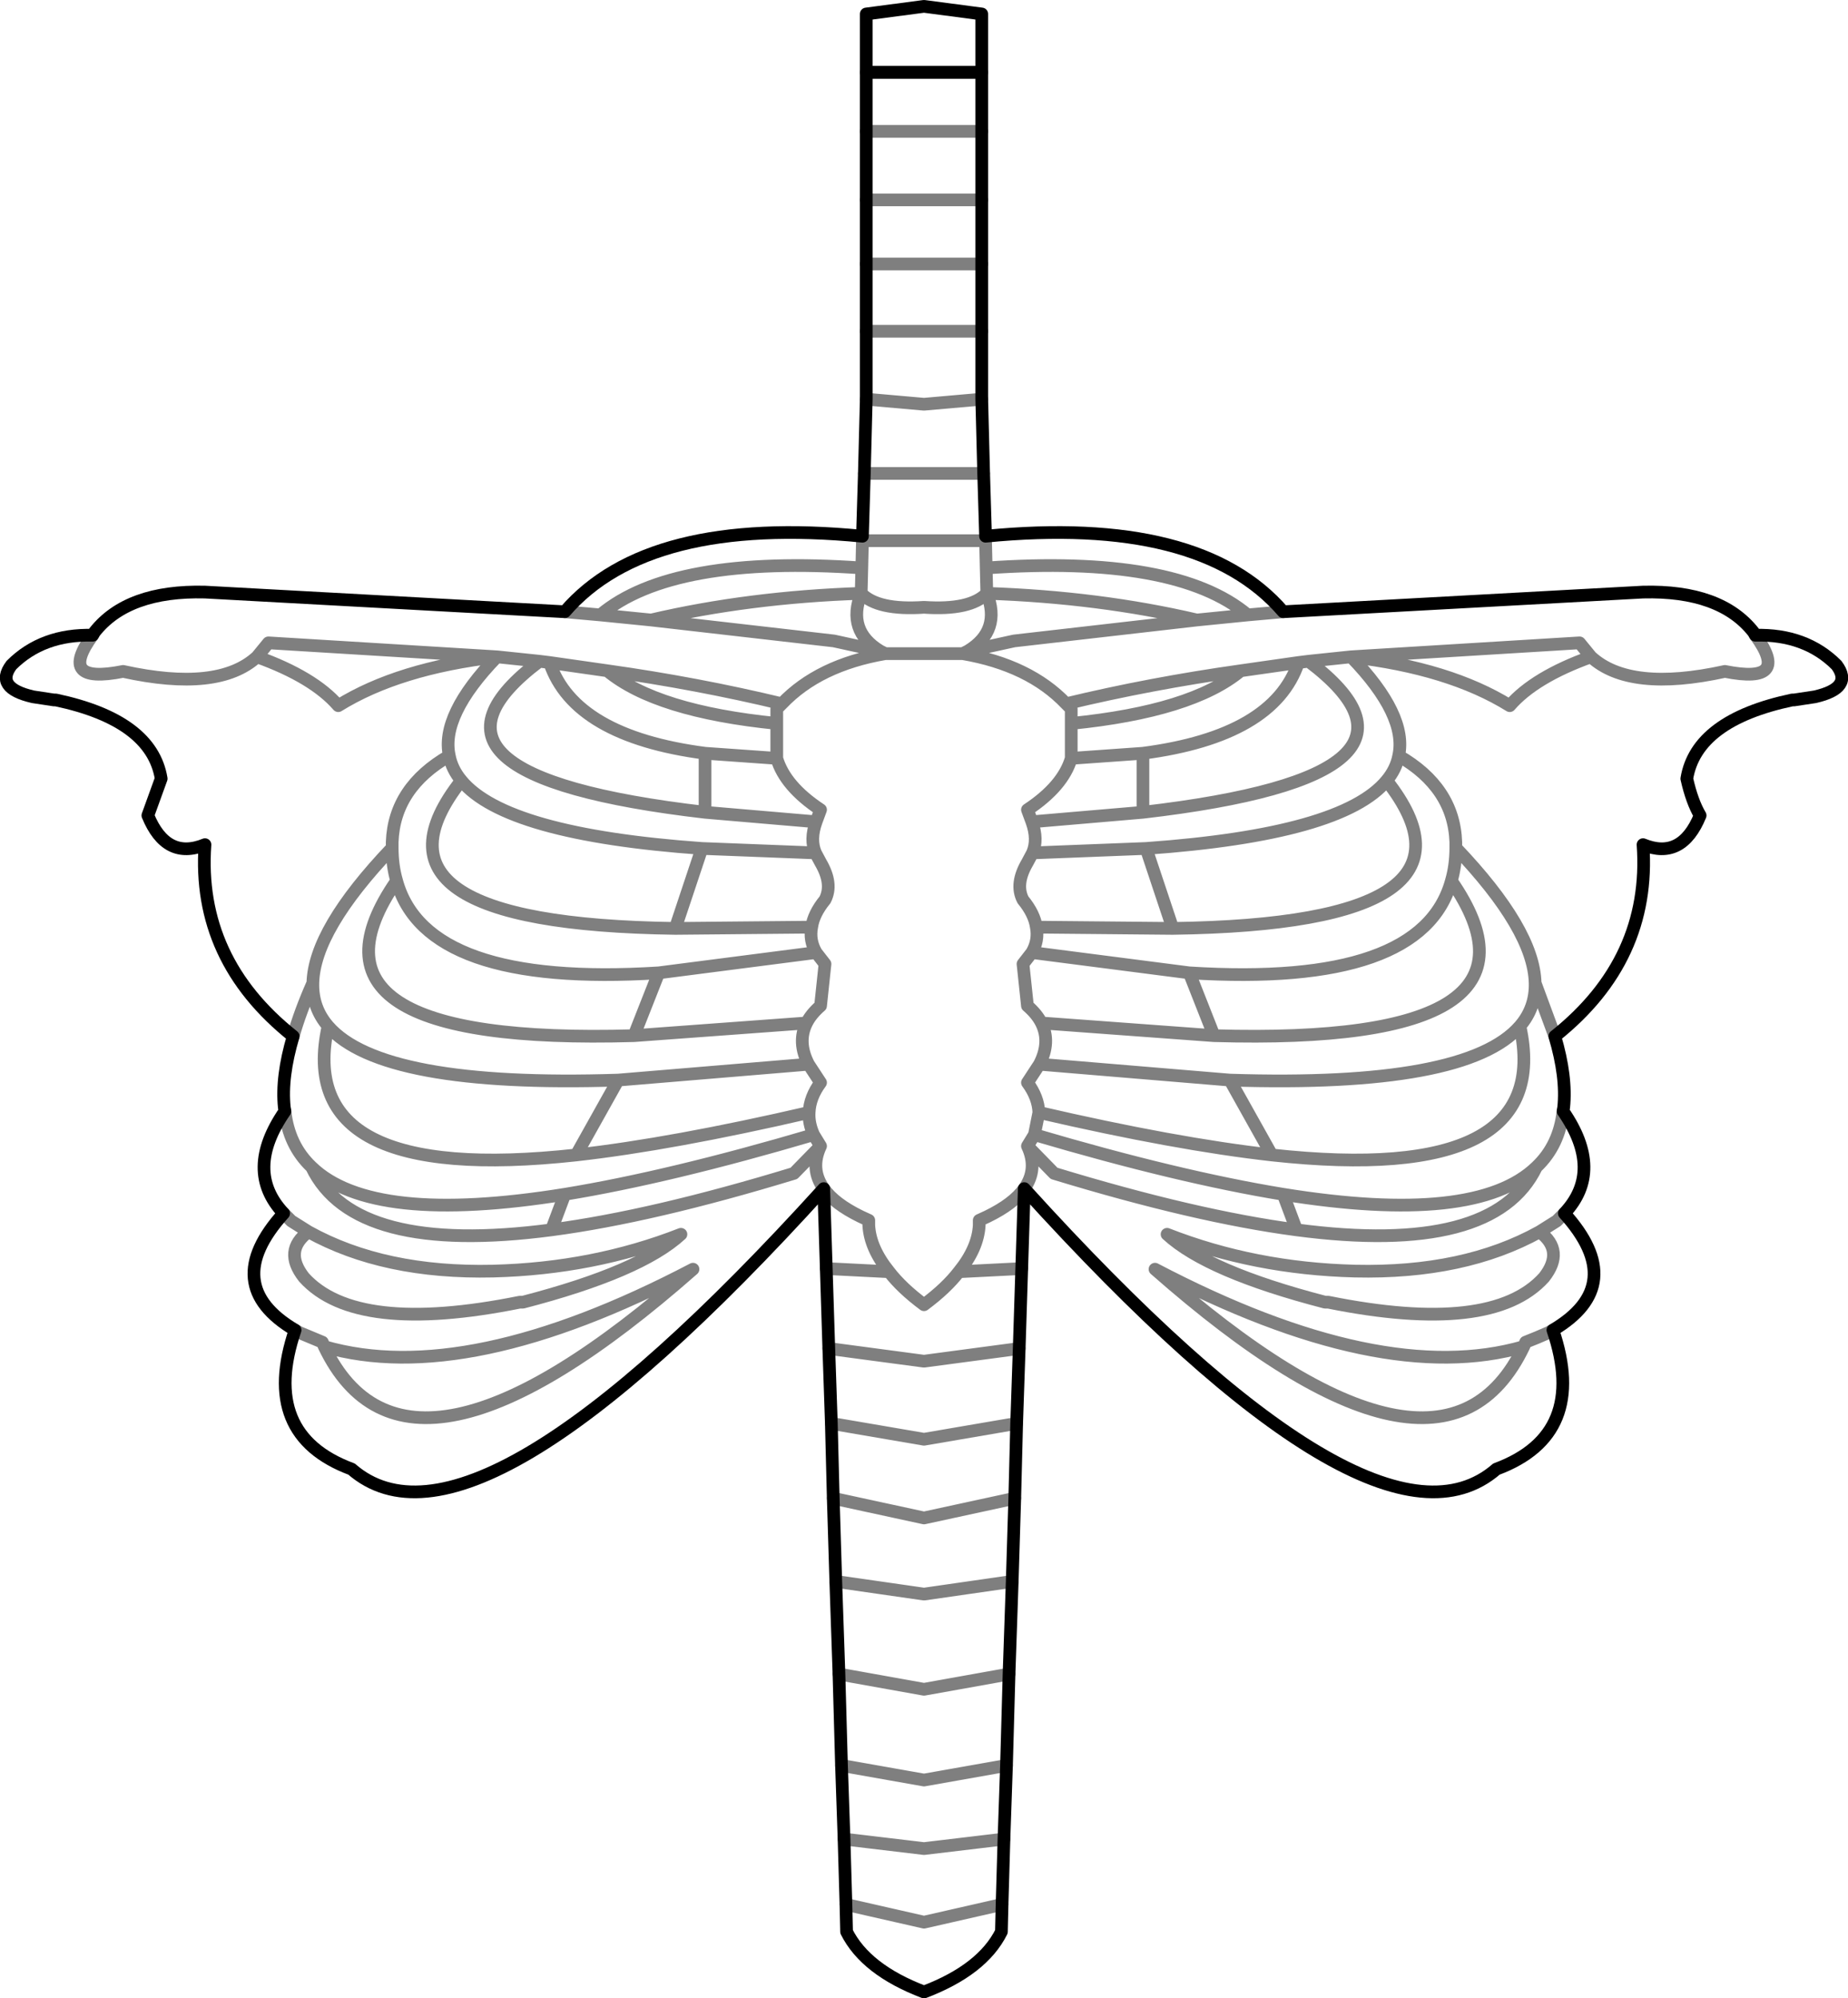 <?xml version="1.0" encoding="UTF-8" standalone="no"?>
<svg xmlns:xlink="http://www.w3.org/1999/xlink" height="157.45px" width="145.6px" xmlns="http://www.w3.org/2000/svg">
  <g transform="matrix(1.0, 0.0, 0.0, 1.0, -327.1, -152.6)">
    <path d="M395.35 158.3 L404.45 158.3 M395.35 168.35 L404.45 168.35 M404.45 162.95 L395.35 162.95 M404.45 173.4 L395.35 173.4 M395.35 178.7 L404.45 178.7 M395.35 184.05 L399.9 184.45 404.45 184.05 M395.05 194.85 L395.05 195.2 404.75 195.2 404.75 194.85 M395.05 195.2 L395.0 197.35 394.95 199.35 Q396.25 200.7 399.9 200.45 403.55 200.7 404.85 199.35 L404.8 197.35 404.75 195.2 M404.6 189.9 L395.2 189.9 M465.4 202.65 Q468.25 206.55 463.0 205.5 455.5 207.15 452.45 204.35 448.0 205.95 446.05 208.2 441.3 205.25 433.55 204.35 438.0 208.95 437.3 212.15 441.65 214.65 441.8 218.95 L441.8 219.4 Q447.95 225.85 448.05 230.05 L449.6 234.25 M428.2 200.8 L425.4 201.05 421.4 201.45 407.0 203.1 403.35 203.9 402.95 204.1 Q408.2 205.0 411.1 208.05 417.75 206.45 424.85 205.45 L429.4 204.8 430.2 204.7 433.55 204.35 451.55 203.25 452.45 204.35 M448.05 230.05 Q448.1 232.0 446.85 233.45 449.65 246.05 427.3 243.6 419.75 242.75 408.95 240.25 L408.6 242.0 Q419.95 245.35 428.2 246.7 443.4 249.15 448.15 244.55 449.95 242.85 450.25 240.15 M437.3 212.15 Q437.1 213.2 436.35 214.1 445.25 225.4 419.5 225.75 L408.75 225.65 Q408.95 226.7 408.4 227.65 L420.8 229.25 Q439.15 230.4 441.45 222.0 441.8 220.8 441.8 219.4 M408.75 225.65 Q408.6 224.6 407.7 223.5 407.05 222.25 408.05 220.55 L408.45 219.8 Q408.9 218.75 408.4 217.35 L408.05 216.4 Q410.85 214.55 411.5 212.35 L411.5 209.6 411.5 208.45 411.1 208.05 M408.4 217.35 L417.15 216.6 417.15 211.95 411.5 212.35 M408.45 219.8 L417.4 219.45 Q432.85 218.35 436.35 214.1 M424.85 205.45 Q421.0 208.65 411.5 209.6 M408.4 227.65 L407.7 228.55 408.05 231.85 Q408.8 232.5 409.15 233.2 L422.75 234.2 420.8 229.25 M408.95 240.25 Q408.9 239.05 408.05 237.9 L409.0 236.45 Q409.9 234.7 409.15 233.2 M402.95 204.1 L396.85 204.1 Q391.6 205.0 388.7 208.05 L388.3 208.45 388.3 209.6 388.3 212.35 Q388.95 214.55 391.75 216.4 L391.4 217.35 Q390.9 218.75 391.35 219.8 L391.75 220.55 Q392.75 222.25 392.1 223.5 391.2 224.6 391.05 225.65 390.85 226.7 391.4 227.65 L392.1 228.55 391.75 231.85 Q391.0 232.5 390.65 233.2 389.9 234.7 390.8 236.45 L391.75 237.9 Q390.9 239.05 390.85 240.25 390.8 241.1 391.2 242.0 L391.75 242.9 Q390.9 244.7 392.0 246.25 392.85 247.45 394.9 248.45 L395.55 248.75 395.55 249.15 Q395.65 250.95 397.15 252.8 398.15 254.1 399.9 255.4 401.65 254.1 402.65 252.8 404.15 250.95 404.25 249.15 L404.25 248.75 404.9 248.45 Q406.95 247.45 407.8 246.25 408.9 244.7 408.05 242.9 L408.6 242.0 M408.05 242.9 L410.15 245.05 Q421.3 248.45 429.25 249.5 L428.2 246.7 M427.3 243.6 L424.0 237.7 409.0 236.45 M417.15 211.95 Q427.45 210.6 429.4 204.8 M419.5 225.75 L417.4 219.45 M422.75 234.2 Q450.45 235.0 441.45 222.0 M430.2 204.7 Q442.15 213.7 417.15 216.6 M431.75 255.2 Q444.65 257.8 448.75 253.25 450.4 251.15 448.4 249.65 442.45 252.95 433.85 252.75 425.95 252.55 419.05 249.85 422.25 252.8 431.5 255.2 L431.75 255.2 M450.35 248.2 L449.75 248.8 448.4 249.65 M447.15 258.7 Q440.6 272.4 418.1 252.6 435.95 261.95 447.15 258.7 L447.3 258.35 Q448.2 258.0 449.1 257.6 L449.45 257.4 M446.85 233.45 Q442.65 238.3 424.0 237.7 M429.25 249.5 Q444.8 251.55 448.15 244.55 M394.95 199.35 Q393.8 202.3 396.45 203.9 L396.85 204.1 M394.95 199.35 Q386.1 199.65 378.4 201.45 L392.8 203.1 396.45 203.9 M371.6 200.8 L374.4 201.05 Q380.05 196.3 395.0 197.35 M382.65 211.95 Q372.35 210.6 370.4 204.8 L369.6 204.7 Q357.65 213.7 382.65 216.6 L382.65 211.95 388.3 212.35 M369.6 204.7 L366.25 204.35 Q361.8 208.95 362.5 212.15 362.7 213.2 363.45 214.1 366.95 218.35 382.4 219.45 L391.35 219.8 M388.3 209.6 Q378.8 208.65 374.95 205.45 L370.4 204.8 M374.4 201.05 L378.4 201.45 M391.4 227.65 L379.0 229.25 377.05 234.2 390.65 233.2 M390.8 236.45 L375.8 237.7 372.5 243.6 Q380.05 242.75 390.85 240.25 M391.2 242.0 Q379.85 245.35 371.6 246.7 L370.55 249.5 Q378.5 248.45 389.65 245.05 L391.75 242.9 M363.45 214.1 Q354.55 225.4 380.3 225.75 L382.4 219.45 M391.05 225.65 L380.3 225.75 M388.7 208.05 Q382.05 206.45 374.95 205.45 M391.4 217.35 L382.65 216.6 M347.35 204.35 Q351.8 205.95 353.75 208.2 358.5 205.25 366.25 204.35 L348.25 203.25 347.35 204.35 Q344.3 207.15 336.8 205.5 331.55 206.55 334.4 202.65 M362.5 212.15 Q358.15 214.65 358.0 218.95 L358.0 219.4 Q358.0 220.8 358.35 222.0 360.65 230.4 379.0 229.25 M372.5 243.6 Q350.15 246.05 352.95 233.45 351.7 232.0 351.75 230.05 350.75 232.3 350.2 234.25 M349.55 240.15 Q349.85 242.85 351.65 244.55 356.4 249.15 371.6 246.7 M358.0 219.4 Q351.85 225.85 351.75 230.05 M349.45 248.2 L350.05 248.8 351.4 249.65 Q357.35 252.95 365.95 252.75 373.85 252.55 380.75 249.85 377.55 252.8 368.3 255.2 L368.05 255.2 Q355.15 257.8 351.05 253.25 349.4 251.15 351.4 249.65 M350.35 257.4 L350.7 257.6 352.5 258.35 352.65 258.7 Q363.85 261.95 381.7 252.6 359.2 272.4 352.65 258.7 M397.15 252.8 L392.2 252.55 M392.4 258.85 L399.9 259.85 407.4 258.85 M407.05 270.65 L399.9 272.2 392.75 270.65 M407.2 264.75 L399.9 266.0 392.6 264.75 M393.2 284.5 L399.9 285.7 406.6 284.5 M406.85 277.2 L399.9 278.2 392.95 277.2 M406.4 291.7 L399.9 292.85 393.4 291.7 M351.65 244.55 Q355.0 251.55 370.55 249.5 M352.95 233.45 Q357.15 238.3 375.8 237.7 M377.05 234.2 Q349.35 235.0 358.35 222.0 M406.05 302.65 L399.9 304.05 393.75 302.65 M393.6 297.5 L399.9 298.25 406.2 297.5 M403.35 203.9 Q406.0 202.3 404.85 199.35 413.7 199.65 421.4 201.45 M407.6 252.55 L402.65 252.8 M425.4 201.05 Q419.75 196.3 404.8 197.35" fill="none" stroke="#000000" stroke-linecap="round" stroke-linejoin="round" stroke-opacity="0.502" stroke-width="1.0"/>
    <path d="M404.45 158.3 L404.45 153.7 399.9 153.1 395.35 153.7 395.35 158.3 M404.45 158.3 L404.45 162.95 404.45 168.35 404.45 173.4 404.45 178.7 404.45 184.05 404.6 189.9 404.75 194.85 Q421.65 193.2 428.2 200.8 L456.55 199.25 Q462.65 199.1 465.25 202.4 L465.4 202.65 Q469.35 202.55 471.8 205.0 473.15 206.8 470.1 207.5 L468.45 207.75 468.3 207.75 Q460.75 209.35 460.0 213.95 460.4 215.75 461.05 216.85 459.6 220.4 456.55 219.15 457.2 228.2 449.6 234.25 450.55 237.45 450.3 239.85 L450.25 240.15 Q453.5 244.85 450.35 248.2 455.45 253.85 449.45 257.4 452.25 265.65 445.0 268.35 435.4 276.7 407.8 246.25 L407.6 252.55 407.4 258.85 407.2 264.75 407.05 270.65 406.85 277.2 406.6 284.5 406.4 291.7 406.2 297.5 406.05 302.65 406.0 304.8 Q404.5 307.8 399.9 309.55 395.3 307.8 393.8 304.8 L393.75 302.65 393.6 297.5 393.4 291.7 393.2 284.5 392.95 277.2 392.75 270.65 392.6 264.75 392.4 258.85 392.2 252.55 392.0 246.25 Q364.4 276.7 354.8 268.35 347.55 265.65 350.35 257.4 344.35 253.85 349.45 248.2 346.3 244.85 349.55 240.15 L349.5 239.85 Q349.25 237.45 350.2 234.25 342.6 228.2 343.25 219.15 340.2 220.4 338.75 216.85 L339.8 213.95 Q339.05 209.35 331.5 207.75 L331.35 207.75 329.7 207.5 Q326.65 206.8 328.0 205.0 330.45 202.55 334.4 202.65 L334.55 202.4 Q337.15 199.1 343.25 199.25 L371.6 200.8 Q378.15 193.2 395.05 194.85 L395.2 189.9 395.35 184.05 395.35 178.7 395.35 173.4 395.35 168.35 395.35 162.95 395.35 158.3 Z" fill="none" stroke="#000000" stroke-linecap="round" stroke-linejoin="round" stroke-width="1.0"/>
  </g>
</svg>
